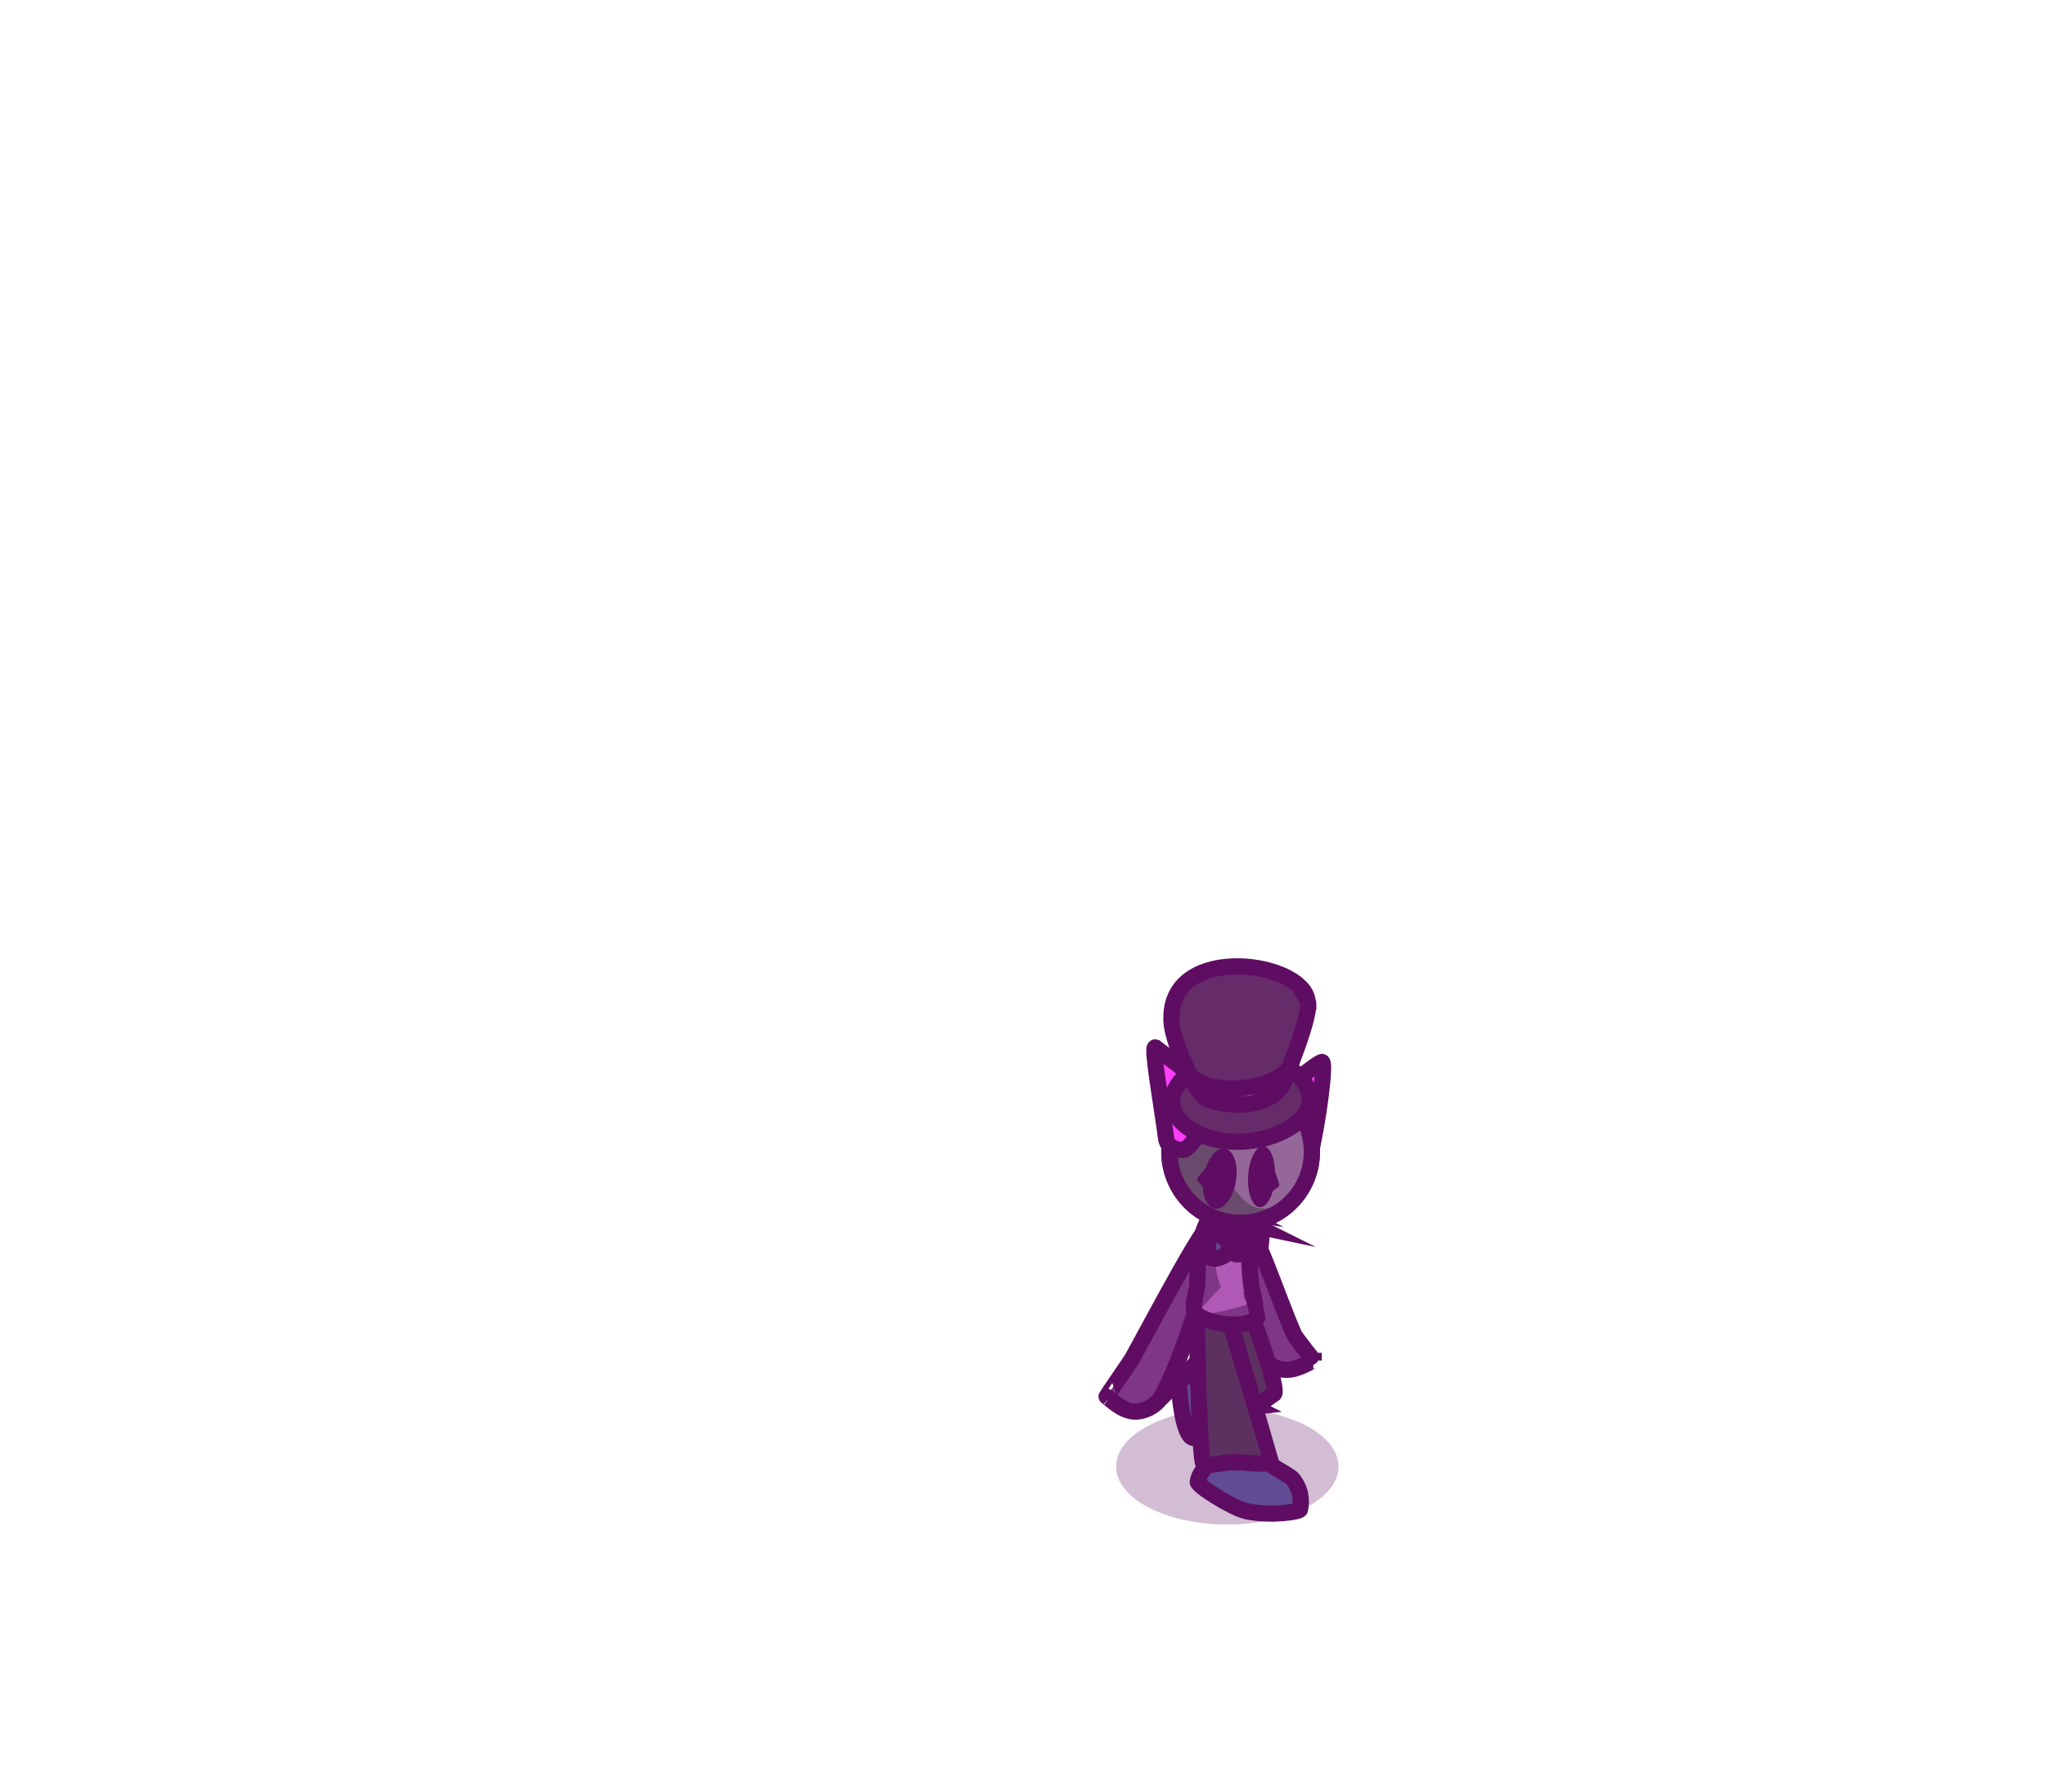 <svg version="1.1" xmlns="http://www.w3.org/2000/svg" xmlns:xlink="http://www.w3.org/1999/xlink" width="315" height="276" viewBox="0,0,315,276"><g transform="translate(-141.5,-21)"><g data-paper-data="{&quot;isPaintingLayer&quot;:true}" fill-rule="nonzero" stroke-linecap="butt" stroke-linejoin="miter" stroke-miterlimit="10" stroke-dasharray="" stroke-dashoffset="0" style="mix-blend-mode: normal"><g><path d="M330.459,237.896c9.455,0 17.12,3.997 17.12,8.929c0,4.931 -7.665,8.929 -17.12,8.929c-9.455,0 -17.12,-3.997 -17.12,-8.929c0,-4.931 7.665,-8.929 17.12,-8.929z" fill-opacity="0.271" fill="#5f0d63" stroke="none" stroke-width="0"/><g><path d="M343.752,230.494c-0.212,-0.013 -1.991,1.187 -3.589,1.396c-1.766,0.231 -3.377,-0.577 -3.897,-1.74c-2.922,-6.528 -4.254,-20.732 -2.942,-20.652c1.186,0.072 4.811,10.976 7.374,16.927c0.279,0.648 3.086,4.072 3.054,4.07z" data-paper-data="{&quot;index&quot;:null}" fill="#803686" stroke="#5f0d63" stroke-width="2.5"/><path d="M323.03,233.515c0.071,-0.361 3.896,-1.315 5.242,-1.07c2.215,0.403 2.326,2.477 1.999,4.14c-0.714,3.63 -2.983,6.24 -5.068,5.83c-1.741,-0.342 -2.29,-8.3 -2.172,-8.9z" fill="#614b94" stroke="#5f0d63" stroke-width="2.5"/><path d="M315.91,230.028c3.995,-7.262 11.291,-21.225 12.457,-20.952c1.29,0.303 -3.611,19.131 -8.099,27.063c-0.722,1.276 -2.746,2.472 -4.514,2.179c-1.962,-0.326 -3.654,-2.225 -3.884,-2.279c-0.036,-0.009 3.707,-5.406 4.04,-6.011z" fill="#803686" stroke="#5f0d63" stroke-width="2.5"/><path d="M334.533,237.639c-2.228,0.259 -3.944,-1.675 -4.175,-3.326c-0.513,-3.676 -0.216,-10.167 -0.142,-10.25c1.19,-1.324 3.783,-1.874 4.329,0.364c0.109,0.448 4.037,10.863 3.039,11.271c-0.396,0.162 -2.405,1.866 -3.051,1.94z" fill="#5c3160" stroke="#5f0d63" stroke-width="2.5"/><path d="M334.37,245.114c0.577,0.114 5.769,3.177 6.093,3.564c1.321,1.576 1.475,3.284 1.183,4.766c-0.067,0.34 -4.427,1.056 -8.226,0.26c-2.121,-0.445 -7.634,-3.944 -7.517,-4.538c0.598,-3.04 4.388,-4.854 8.467,-4.052z" fill="#614b94" stroke="#5f0d63" stroke-width="2.5"/><path d="M325.813,222.664c1.259,-1.339 1.972,0.415 3.299,0.675c1.581,0.311 0.724,-2.549 1.33,-0.261c0.484,1.828 6.734,22.579 6.73,22.599c-0.229,1.166 -2.948,0.525 -5.523,0.483c-2.044,-0.034 -3.941,0.689 -4.829,0.295c-0.721,-0.319 -1.13,-23.66 -1.007,-23.791z" fill="#5c3160" stroke="#5f0d63" stroke-width="2.5"/><path d="M325.823,219.128c0.063,-0.556 0.081,-3.279 0.134,-5.761c0.013,-0.62 0.913,-4.575 1.927,-4.491c1.508,0.125 3.722,0.679 5.281,1.113c1.12,0.312 1.016,8.943 1.043,9.451c0.025,0.484 0.986,4.09 0.978,4.114c-0.791,2.225 -8.099,1.697 -10.082,-0.723c0,0 0.683,-3.385 0.719,-3.703z" fill="#803686" stroke="none" stroke-width="0"/><path d="M330.917,209.59c0.787,0.184 1.558,0.388 2.214,0.571c1.12,0.312 1.502,3.838 1.432,4.437c-0.214,1.824 -0.33,4.522 -0.304,5.03c0.008,0.147 -1.499,0.091 -1.383,0.625c0.266,1.222 0.802,1.475 0.797,1.491c-0.095,0.267 -7.234,2.157 -7.712,1.472c-0.163,-0.234 3.532,-3.983 3.51,-4.041c-0.342,-0.9 -0.779,-2.079 -0.748,-3.474c0.007,-0.324 1.351,-0.655 1.362,-0.978c0.092,-2.689 0.329,-5.251 0.831,-5.133z" fill="#b058b5" stroke="none" stroke-width="0"/><path d="M325.823,219.128c0.063,-0.556 0.03,-2.03 0.082,-4.512c0.013,-0.62 0.965,-5.824 1.979,-5.74c1.508,0.125 3.722,0.679 5.281,1.113c0.409,0.114 0.567,2.15 0.661,4.566c0.032,0.832 0.1,2.77 0.326,4.47c0.137,1.029 1.036,4.524 1.034,4.529c-0.744,2.093 -7.253,1.75 -9.674,-0.311c-0.153,-0.13 -0.282,-1.112 -0.133,-1.955c0.212,-1.194 0.423,-1.973 0.444,-2.159z" fill="none" stroke="#5f0d63" stroke-width="2.5"/><g fill="#614b94" stroke="#5f0d63" stroke-width="2.5"><path d="M335.248,209.997c0.485,0.095 0.589,1.649 0.231,3.469c-0.288,1.467 -2.719,0.146 -2.389,-1.529c0.061,-0.311 1.756,-2.019 2.159,-1.939z"/><path d="M330.998,212.672c0.218,1.693 -3.245,2.974 -3.437,1.492c-0.237,-1.84 0.113,-3.402 0.781,-3.488c0.555,-0.072 2.615,1.682 2.655,1.996z" data-paper-data="{&quot;index&quot;:null}"/><path d="M332.435,210.911c0.802,0.158 1.31,1.006 1.136,1.894c-0.175,0.889 -0.966,1.481 -1.768,1.323c-0.802,-0.158 -1.31,-1.006 -1.136,-1.894c0.175,-0.889 0.966,-1.481 1.768,-1.323z"/></g></g><path d="M331.502,207.517c1.172,0.178 1.971,1.315 1.785,2.539c-0.186,1.225 -1.188,1.781 -2.359,1.604c-1.172,-0.178 -2.069,-1.022 -1.883,-2.247c0.186,-1.225 1.286,-2.074 2.458,-1.896z" fill="#6a4a6d" stroke="#5f0d63" stroke-width="2.5"/><path d="M343.228,198.795c-0.373,1.519 -1.3,1.888 -1.594,1.791c-0.675,-0.222 -6.148,-6.724 -5.287,-9.335c0.038,-0.115 7.627,-6.439 8.649,-6.724c0.694,-0.194 -0.565,9.372 -1.767,14.268z" data-paper-data="{&quot;index&quot;:null}" fill="#ff3ef9" stroke="#5f0d63" stroke-width="2.5"/><path d="M323.154,192.613c3.171,-5.163 9.927,-6.779 15.091,-3.608c5.163,3.171 6.779,9.927 3.608,15.091c-3.171,5.163 -9.927,6.779 -15.091,3.608c-5.163,-3.171 -6.779,-9.927 -3.608,-15.091z" fill="#6a4a6d" stroke="#5f0d63" stroke-width="2.5"/><path d="M338.245,189.006c5.163,3.171 6.779,9.927 3.608,15.091c0,0 -3.776,4 -7.109,2.779c-2.905,-1.065 -6.138,-6.425 -5.234,-10.961c1.031,-5.174 5.984,-8.598 8.735,-6.908z" fill="#946798" stroke="none" stroke-width="0"/><path d="M323.154,192.613c3.171,-5.163 9.927,-6.779 15.091,-3.608c5.163,3.171 6.779,9.927 3.608,15.091c-3.171,5.163 -9.927,6.779 -15.091,3.608c-5.163,-3.171 -6.779,-9.927 -3.608,-15.091z" fill="none" stroke="#5f0d63" stroke-width="2.5"/><path d="M328.621,189.457c0.444,2.116 -2.538,6.703 -4.485,8.416c-0.529,0.465 -2.885,0.083 -3.086,-1.468c-0.649,-5 -2.339,-14.391 -1.67,-14.122c0,0 9.216,7.055 9.241,7.173z" data-paper-data="{&quot;index&quot;:null}" fill="#ff3ef9" stroke="#5f0d63" stroke-width="2.5"/><g stroke="#5f0d63" stroke-width="2.5"><path d="M321.956,190.678c-0.062,-3.247 4.531,-7.281 11.211,-7.163c5.865,0.104 9.964,3.512 10.026,6.76c0.062,3.247 -5.011,6.426 -10.875,6.537c-5.864,0.111 -10.3,-2.887 -10.362,-6.134z" fill="#662b69"/><path d="M342.804,175.106c0.874,1.534 -3.616,12.579 -4.135,13.41c-3.33,4.044 -10.688,2.316 -11.824,1.39c-1.185,-0.965 -5.209,-8.784 -4.989,-12.261c0.062,-11.455 20.237,-8.605 20.948,-2.539z" fill="#662b69"/><path d="M333.371,188.475c5.608,-0.73 6.866,-3.631 6.471,-2.647c-0.567,1.412 -1.027,2.454 -1.174,2.688c-3.33,4.044 -10.688,2.316 -11.824,1.39c-0.425,-0.346 -1.554,-1.869 -2.383,-3.462c0,0 2.323,2.889 8.91,2.031z" fill="#a1a7ff"/></g><path d="M331.783,202.856c-0.415,2.555 -1.857,4.461 -3.221,4.257c-1.051,-0.157 -1.778,-1.436 -1.854,-3.221c-0.01,-0.232 -0.962,-1.037 -0.909,-1.368c0.045,-0.277 1.311,-1.569 1.368,-1.74c0.616,-1.851 1.782,-3.09 2.896,-2.924c1.365,0.204 2.135,2.441 1.72,4.996z" fill="#5f0d63" stroke="none" stroke-width="0"/><path d="M336.202,197.518c0.911,0.252 1.539,1.856 1.594,3.837c0.005,0.183 0.699,1.873 0.67,2.152c-0.034,0.333 -0.966,0.746 -1.028,0.962c-0.472,1.665 -1.336,2.61 -2.196,2.372c-1.116,-0.308 -1.807,-2.646 -1.542,-5.22c0.265,-2.575 1.385,-4.412 2.501,-4.103z" data-paper-data="{&quot;index&quot;:null}" fill="#5f0d63" stroke="none" stroke-width="0"/><path d="M141.5,297v-276h315v276z" fill="none" stroke="none" stroke-width="0"/></g></g></g></svg>